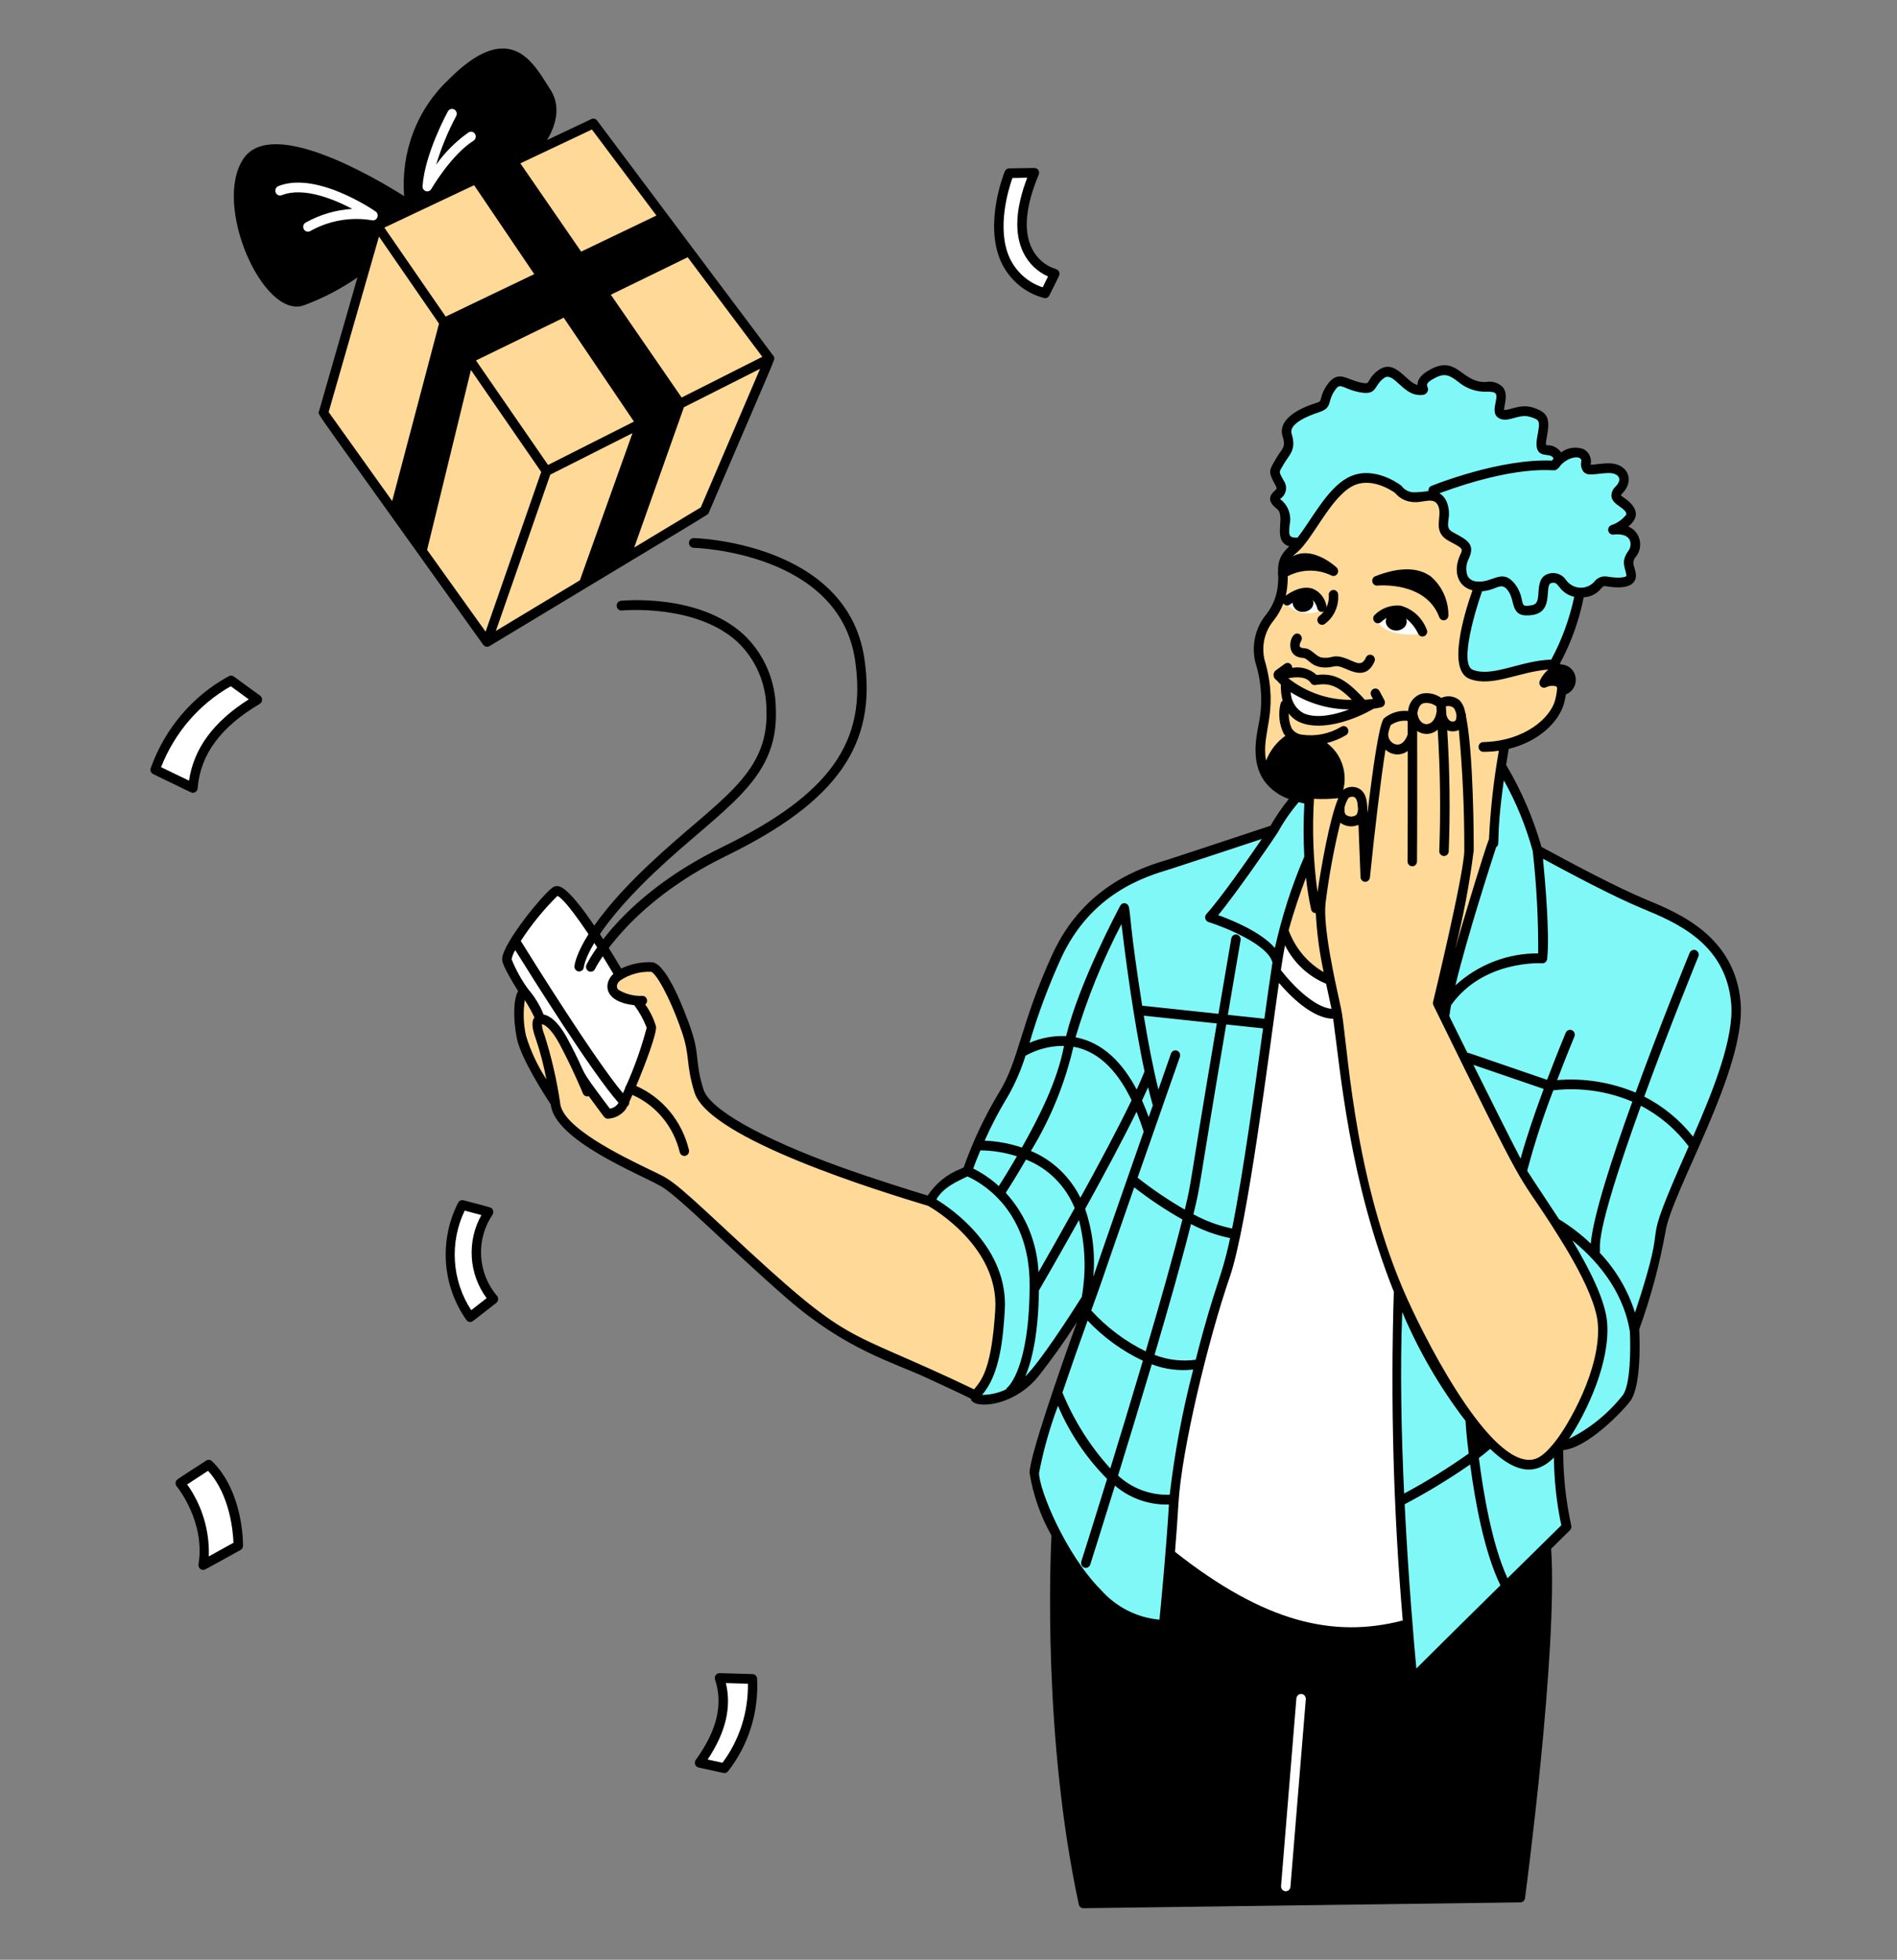 <svg width="153" height="158" viewBox="0 0 153 158" fill="none" xmlns="http://www.w3.org/2000/svg">
<rect x="0" y="0" width="153" height="158" fill="#808080" stroke="none"/>
<path fill-rule="evenodd" clip-rule="evenodd" d="M94.404 124.832C94.818 117.312 96.308 109.896 98.825 102.826C100.707 97.369 102.641 77.725 103.562 75.145C103.562 75.145 105.276 82.611 117.274 77.959C115.58 84.882 114.261 91.897 113.322 98.972C112.17 108.033 112.211 114.464 113.425 130.838C102.653 133.711 94.404 124.832 94.404 124.832Z" fill="white"/>
<path fill-rule="evenodd" clip-rule="evenodd" d="M121.087 61.761C122.348 63.875 123.328 66.155 124 68.539C124 68.539 129.678 71.655 132.268 72.736C134.858 73.817 139.524 75.516 140.006 80.809C140.488 86.104 134.451 95.889 133.951 99.284C133.46 101.952 132.75 104.571 131.829 107.114C131.829 107.114 132.087 111.542 131.18 112.731C130.273 113.919 127.284 116.759 125.696 116.514C125.696 116.514 125.696 120.876 126.36 123.089C126.36 123.089 116.87 132.415 113.936 135.367C113.936 135.367 112.049 116.969 112.802 104.059C113.452 92.924 117.165 77.458 120.392 67.713C120.577 65.294 120.935 63.479 121.087 61.761Z" fill="#81F8F8"/>
<path fill-rule="evenodd" clip-rule="evenodd" d="M105.507 69.266L105.552 64.52L104.58 64.259C103.886 65.076 103.27 65.959 102.74 66.898C102.74 66.898 96.529 69 94.667 69.572C92.805 70.144 87.853 71.361 85.217 77.129C82.581 82.897 82.583 85.567 80.916 88.263C79.752 90.182 78.792 92.226 78.053 94.359C78.036 94.541 75.71 95.128 75.017 96.859C75.017 96.859 80.996 100.084 80.659 105.616C80.321 111.147 79.261 111.676 78.687 112.499C78.278 113.086 81.375 113.216 83.423 110.757C85.22 108.394 86.892 105.934 88.434 103.388C88.434 103.388 83.424 116.948 83.424 118.748C83.424 120.548 87.554 131.141 93.858 130.975C93.858 130.975 94.415 125.488 94.67 121.153C94.924 116.818 97.066 107.926 98.826 102.826C100.585 97.725 102.616 78.832 103.347 75.748C103.914 73.536 104.636 71.37 105.507 69.266Z" fill="#81F8F8"/>
<path fill-rule="evenodd" clip-rule="evenodd" d="M107.267 78.959C107.437 79.782 107.614 80.585 107.776 81.314C108.384 84.061 109.059 102.028 118.48 114.276C122.768 119.85 124.408 118.1 125.695 116.508C126.916 114.999 129.538 110.326 129.248 106.674C128.959 103.021 123.776 96.218 122.768 94.448C121.759 92.678 115.95 80.868 115.95 80.868C115.95 80.868 116.229 79.722 116.6 78.12C116.828 78.067 117.056 78.012 117.274 77.956L120.377 67.949L121.305 60.115C121.305 60.115 124.038 59.024 125.012 57.975C125.553 57.4 125.887 56.651 125.959 55.852C126.03 55.053 125.836 54.253 125.406 53.585C122.869 53.585 120.466 55.058 118.664 54.37C116.861 53.682 119.272 47.281 119.272 47.281C119.272 47.281 117.613 47.113 117.884 45.863C118.154 44.613 118.737 44.355 117.637 43.648C116.536 42.942 116.485 42.983 116.44 42.51C116.395 42.037 116.662 40.267 115.887 40.088C115.113 39.909 113.474 40.393 112.804 39.47C112.804 39.47 110.708 37.833 108.838 38.876C106.967 39.918 105.562 43.244 104.338 44.25C103.115 45.255 103.561 46.013 103.458 46.964C103.419 47.992 103.056 48.979 102.425 49.775C101.994 50.294 101.7 50.92 101.574 51.592C101.448 52.263 101.493 52.957 101.706 53.605C102.129 55.088 102.21 56.654 101.942 58.176C101.681 59.661 100.519 63.693 105.602 64.444C105.494 66.049 105.489 67.66 105.588 69.265C104.792 71.173 104.112 73.129 103.55 75.124C104.209 76.579 105.665 78.673 107.267 78.959Z" fill="#FFD997"/>
<path fill-rule="evenodd" clip-rule="evenodd" d="M130.087 42.708C130.087 42.708 131.839 42.038 131.518 41.217C131.196 40.395 129.794 40.308 130.588 39.489C131.383 38.671 130.938 37.69 129.644 37.744C128.351 37.797 127.805 38.159 127.921 37.242C128.03 36.39 126.728 36.055 125.596 37.235C125.631 37.176 125.655 37.111 125.666 37.042C125.677 36.974 125.675 36.904 125.659 36.836C125.644 36.769 125.616 36.705 125.577 36.649C125.538 36.592 125.488 36.545 125.431 36.508C124.839 35.999 124.088 36.757 124.367 35.273C124.646 33.788 124.54 33.553 123.51 33.228C122.479 32.903 121.61 33.692 121.059 33.355C120.508 33.019 122.006 31.079 119.882 31.186C117.758 31.293 117.477 29.136 115.609 30.098C113.742 31.059 115.516 31.53 114.393 31.442C113.271 31.353 112.525 29.413 111.455 30.128C110.385 30.843 110.984 31.476 109.707 31.232C108.43 30.989 108.055 30.234 107.336 31.275C106.617 32.316 107.205 32.57 106.212 32.881C105.219 33.191 103.456 33.955 103.817 35.083C104.178 36.211 103.654 36.43 103.219 37.215C102.784 37.999 102.623 37.899 103.219 38.955C103.816 40.011 102.079 39.833 103.219 40.712C104.359 41.59 102.656 43.837 104.635 43.734C105.51 43.688 106.155 40.975 108.367 39.193C110.578 37.411 112.775 39.444 112.775 39.444C112.909 39.623 113.078 39.771 113.271 39.88C113.464 39.988 113.677 40.053 113.896 40.072C114.732 40.207 115.802 39.498 116.322 40.578C116.843 41.658 115.816 42.619 117.066 43.285C118.317 43.951 118.485 44.103 118.107 44.904C117.979 45.13 117.907 45.386 117.899 45.648C117.89 45.91 117.944 46.17 118.057 46.405C118.169 46.64 118.336 46.843 118.543 46.994C118.75 47.146 118.99 47.243 119.242 47.275C119.242 47.275 116.861 53.679 118.665 54.368C120.468 55.056 122.806 53.563 125.344 53.563C126.4 51.794 127.106 49.826 127.422 47.773C128.942 47.756 128.718 46.724 129.592 46.874C130.466 47.024 131.657 47.05 131.564 46.342C131.471 45.634 131.114 45.383 131.652 44.633C132.19 43.883 131.924 42.498 130.087 42.708Z" fill="#81F8F8"/>
<path d="M107.806 45.757C107.745 45.7 106.331 44.386 104.889 44.628C104.511 44.704 104.155 44.871 103.851 45.116C103.546 45.36 103.302 45.675 103.137 46.035C103.095 46.111 103.078 46.199 103.09 46.286C103.102 46.373 103.142 46.453 103.203 46.513C103.264 46.574 103.344 46.612 103.428 46.621C103.512 46.63 103.597 46.609 103.669 46.562C104.227 46.229 104.854 46.04 105.498 46.01C106.142 45.98 106.784 46.11 107.368 46.391C107.45 46.435 107.544 46.447 107.633 46.425C107.723 46.403 107.801 46.348 107.855 46.271C107.908 46.194 107.933 46.099 107.923 46.004C107.914 45.91 107.873 45.822 107.806 45.757Z" fill="black"/>
<path d="M115.4 46.476C114.352 45.715 112.845 45.708 110.921 46.456C110.835 46.489 110.763 46.554 110.72 46.638C110.677 46.722 110.665 46.82 110.686 46.912C110.707 47.005 110.76 47.087 110.835 47.142C110.91 47.197 111.002 47.223 111.093 47.213C111.132 47.208 114.992 46.832 116.084 49.757C116.115 49.842 116.175 49.913 116.252 49.958C116.329 50.003 116.418 50.019 116.505 50.003C116.593 49.987 116.671 49.94 116.729 49.87C116.786 49.8 116.818 49.712 116.819 49.621C116.822 49.021 116.697 48.428 116.452 47.884C116.207 47.34 115.847 46.859 115.4 46.476Z" fill="black"/>
<path d="M106.63 50.374C106.553 50.374 106.477 50.35 106.414 50.304C106.35 50.259 106.302 50.194 106.275 50.119C106.247 50.044 106.243 49.963 106.262 49.885C106.281 49.808 106.323 49.738 106.381 49.686C106.638 49.501 106.846 49.252 106.985 48.962C107.124 48.672 107.189 48.35 107.175 48.027C107.157 47.925 107.179 47.82 107.236 47.734C107.293 47.649 107.38 47.59 107.479 47.571C107.577 47.552 107.677 47.573 107.76 47.63C107.843 47.687 107.901 47.775 107.921 47.875C107.966 48.334 107.893 48.798 107.71 49.219C107.528 49.641 107.242 50.006 106.881 50.278C106.811 50.34 106.722 50.375 106.63 50.374Z" fill="black"/>
<path d="M108.18 53.782C107.635 53.602 107.616 53.806 106.892 53.818C105.694 53.802 105.547 53.058 105.068 53.038C103.462 52.959 104.095 50.66 104.823 51.14C104.907 51.196 104.966 51.284 104.988 51.385C105.01 51.486 104.992 51.591 104.939 51.679C104.903 51.739 104.745 52.063 104.863 52.16C105.117 52.373 105.3 52.104 105.841 52.54C106.363 52.961 106.431 53.026 106.905 53.033C107.462 53.045 107.575 52.76 108.412 53.033C109.291 53.324 109.786 53.856 110.165 53.012C110.186 52.965 110.215 52.923 110.252 52.888C110.289 52.853 110.332 52.826 110.379 52.808C110.425 52.79 110.475 52.782 110.525 52.784C110.575 52.786 110.624 52.799 110.669 52.82C110.715 52.842 110.755 52.873 110.789 52.911C110.823 52.949 110.849 52.993 110.866 53.041C110.884 53.09 110.892 53.141 110.889 53.193C110.887 53.244 110.876 53.295 110.855 53.342C110.151 54.908 108.879 54.011 108.18 53.782Z" fill="black"/>
<path fill-rule="evenodd" clip-rule="evenodd" d="M103.696 55.02C103.696 55.02 103.31 57.579 105.439 57.971C106.747 58.196 108.09 58.006 109.292 57.427L110.229 56.825C107.923 56.931 105.642 56.3 103.696 55.02Z" fill="white"/>
<path d="M111.654 56.449L111.256 55.702C111.205 55.615 111.124 55.551 111.029 55.524C110.934 55.498 110.832 55.51 110.746 55.559C110.659 55.609 110.595 55.691 110.566 55.788C110.537 55.885 110.546 55.99 110.591 56.081L110.735 56.352C110.562 56.376 110.34 56.399 110.08 56.415C108.573 54.748 107.612 54.244 106.195 54.419C105.93 54.175 105.614 53.996 105.271 53.896C104.929 53.796 104.569 53.778 104.219 53.843C104.221 53.771 104.204 53.7 104.169 53.638C104.134 53.575 104.083 53.524 104.021 53.49C103.96 53.456 103.89 53.441 103.82 53.446C103.751 53.45 103.684 53.475 103.627 53.517L102.867 54.067C102.813 54.117 102.772 54.18 102.746 54.249C102.721 54.319 102.712 54.394 102.72 54.469C102.728 54.543 102.753 54.614 102.793 54.676C102.832 54.739 102.886 54.79 102.949 54.827C103.061 54.954 103.18 55.076 103.305 55.19C103.288 55.809 103.373 57.632 104.892 58.252C106.624 58.958 109.219 58.053 110.744 57.159C110.754 57.154 110.76 57.144 110.768 57.138C110.988 57.112 111.206 57.071 111.421 57.015C111.476 57 111.527 56.971 111.571 56.932C111.614 56.894 111.648 56.845 111.67 56.79C111.693 56.736 111.703 56.677 111.7 56.618C111.697 56.558 111.682 56.501 111.654 56.449ZM105.719 55.058C105.759 55.122 105.816 55.172 105.884 55.202C105.951 55.232 106.026 55.241 106.099 55.226C107.152 55.051 107.837 55.218 109.031 56.42C107.182 56.452 105.377 55.839 103.906 54.682C104.505 54.564 105.364 54.513 105.719 55.058ZM105.174 57.522C104.862 57.362 104.598 57.119 104.409 56.817C104.22 56.515 104.113 56.166 104.101 55.806C105.518 56.704 107.146 57.184 108.808 57.196C107.714 57.608 106.262 57.964 105.174 57.523V57.522Z" fill="black"/>
<path fill-rule="evenodd" clip-rule="evenodd" d="M106.725 49.168C104.584 50.049 103.693 48.554 103.693 48.554C103.693 48.554 106.044 46.611 106.725 49.168Z" fill="white"/>
<path fill-rule="evenodd" clip-rule="evenodd" d="M114.818 51.094C111.722 51.499 111.018 50.049 111.018 50.049C111.018 50.049 113.153 47.72 114.818 51.094Z" fill="white"/>
<path fill-rule="evenodd" clip-rule="evenodd" d="M49.969 78.604C49.969 78.604 45.669 71.217 44.794 71.868C43.919 72.518 40.963 76.242 40.884 77.308C40.805 78.374 49.016 89.798 49.016 89.798C49.236 89.785 49.451 89.725 49.647 89.621C49.843 89.518 50.017 89.374 50.156 89.197C50.522 88.631 52.621 83.443 52.529 82.811C52.434 82.128 51.367 80.667 49.969 78.604Z" fill="white"/>
<path fill-rule="evenodd" clip-rule="evenodd" d="M49.02 89.798C49.433 89.673 49.819 89.469 50.16 89.197C50.599 88.8 52.536 82.858 52.536 82.858L51.466 80.813C51.466 80.813 49.357 80.711 49.373 79.51C49.39 78.309 51.851 77.854 52.577 77.966C53.303 78.077 54.535 80.708 55.327 82.975C56.119 85.241 55.626 85.537 56.379 87.958C57.483 91.504 71.545 95.815 75.015 96.859C75.015 96.859 79.689 98.857 80.554 103.87C80.996 106.889 80.358 109.971 78.761 112.541C71.673 109.049 68.82 108.807 63.742 104.394C59.03 100.298 55.002 96.144 53.482 95.279C51.962 94.415 44.92 91.58 44.794 88.894C44.794 88.894 42.377 85.313 42.049 83.58C41.722 81.847 41.846 80.473 42.138 80.056C42.431 79.639 43.601 82.18 43.601 82.18C43.601 82.18 44.373 81.945 45.459 83.975C46.453 86.035 47.646 87.986 49.02 89.798Z" fill="#FFD997"/>
<path d="M115.064 50.741C114.883 50.269 114.595 49.849 114.225 49.516C113.855 49.183 113.413 48.946 112.936 48.825C112.558 48.791 112.177 48.841 111.819 48.972C111.461 49.103 111.134 49.312 110.861 49.585C110.792 49.659 110.754 49.758 110.754 49.861C110.755 49.964 110.795 50.062 110.866 50.135C110.936 50.208 111.031 50.249 111.131 50.25C111.231 50.251 111.327 50.211 111.398 50.14C111.53 50.016 111.676 49.909 111.832 49.82C111.598 50.328 112.042 50.835 112.615 50.835C113.143 50.835 113.607 50.395 113.409 49.869C113.829 50.193 114.165 50.618 114.39 51.108C114.437 51.2 114.517 51.269 114.614 51.3C114.71 51.33 114.814 51.32 114.904 51.272C114.993 51.223 115.06 51.14 115.089 51.04C115.119 50.941 115.109 50.833 115.062 50.741H115.064Z" fill="black"/>
<path d="M106.982 48.856C106.927 48.543 106.795 48.251 106.598 48.006C106.402 47.761 106.148 47.572 105.861 47.458C104.842 47.12 103.707 48.008 103.581 48.112C103.502 48.176 103.45 48.271 103.439 48.374C103.427 48.478 103.455 48.582 103.518 48.664C103.58 48.746 103.672 48.798 103.772 48.811C103.872 48.823 103.973 48.794 104.052 48.729C104.098 48.691 104.168 48.642 104.245 48.59C104.264 48.803 104.363 49 104.522 49.139C104.68 49.277 104.884 49.345 105.091 49.33C105.605 49.33 106.073 48.91 105.889 48.38C106.067 48.573 106.192 48.811 106.251 49.07C106.282 49.166 106.348 49.246 106.434 49.294C106.521 49.341 106.622 49.352 106.716 49.324C106.81 49.297 106.89 49.233 106.94 49.145C106.989 49.058 107.004 48.955 106.982 48.856Z" fill="black"/>
<path fill-rule="evenodd" clip-rule="evenodd" d="M26.085 33.298L39.282 51.753L56.819 41.182L62.073 28.907L47.855 9.955L30.421 18.194L26.085 33.298Z" fill="#FFD997"/>
<path d="M62.436 28.829C62.402 28.657 63.57 30.311 48.155 9.714C48.103 9.645 48.029 9.596 47.947 9.575C47.864 9.554 47.777 9.562 47.699 9.598L44.127 11.287C44.76 10.222 45.312 8.666 44.399 7.239C43.464 5.775 42.55 4.121 40.855 3.924C39.53 3.783 38.005 4.585 36.191 6.409C34.933 7.586 33.954 9.046 33.331 10.677C32.708 12.307 32.457 14.065 32.598 15.812C29.987 14.169 21.898 9.47 19.644 12.783C17.109 16.51 21.24 25.781 24.508 24.615C26.033 24.054 27.485 23.299 28.83 22.366L25.721 33.188C25.638 33.477 24.898 32.26 38.976 51.987C38.982 51.995 38.991 51.998 38.998 52.006C39.054 52.075 39.133 52.123 39.22 52.139C39.307 52.154 39.397 52.138 39.473 52.093C58.281 40.752 57.086 41.523 57.163 41.338C62.811 28.182 62.48 29.048 62.436 28.829ZM47.739 10.441L52.942 17.377L46.873 20.287L41.969 13.17L47.739 10.441ZM38.239 14.93L43.09 22.101L35.947 25.524L30.997 18.351L38.239 14.93ZM26.506 33.221L30.566 19.072L35.409 26.091L31.631 40.393L26.506 33.221ZM39.165 50.928L34.447 44.334L37.982 29.829L43.653 38.048L39.165 50.928ZM46.769 46.785L39.993 50.867L44.383 38.264L51.013 34.919L46.769 46.785ZM44.202 37.486L38.388 29.062L45.465 25.613L51.131 33.989L44.202 37.486ZM56.52 40.907L51.152 44.143L55.159 32.832L61.302 29.733L56.52 40.907ZM54.977 32.05L49.266 23.761L55.465 20.741L61.484 28.766L54.977 32.05Z" fill="black"/>
<path d="M46.33 77.933C46.335 77.824 46.511 75.222 52.28 69.756C57.785 64.537 62.028 62.591 61.816 57.248C61.817 56.202 61.605 55.167 61.193 54.211C60.781 53.256 60.178 52.401 59.423 51.703C56.047 48.667 50.214 49.214 50.156 49.22C50.055 49.231 49.955 49.199 49.876 49.133C49.798 49.067 49.748 48.971 49.738 48.867C49.728 48.763 49.758 48.659 49.822 48.578C49.886 48.497 49.979 48.446 50.08 48.435C50.331 48.413 56.292 47.848 59.918 51.104C60.752 51.871 61.42 52.812 61.878 53.865C62.336 54.917 62.573 56.058 62.574 57.212C62.802 62.988 58.289 65.123 52.792 70.33C47.333 75.503 47.092 77.944 47.088 77.97C47.077 78.07 47.031 78.161 46.957 78.226C46.883 78.291 46.788 78.324 46.692 78.32C46.595 78.315 46.504 78.272 46.437 78.2C46.369 78.128 46.331 78.032 46.33 77.933Z" fill="black"/>
<path d="M47.305 77.775C47.411 77.553 49.997 72.315 58.203 68.316C66.947 64.055 69.966 59.812 68.958 53.181C67.645 44.511 56.058 44.167 55.94 44.165C55.839 44.163 55.743 44.12 55.673 44.045C55.603 43.97 55.565 43.869 55.567 43.765C55.569 43.661 55.611 43.562 55.683 43.49C55.756 43.417 55.853 43.378 55.954 43.38C56.077 43.38 68.296 43.737 69.71 53.06C70.764 60.017 67.524 64.642 58.527 69.026C50.581 72.899 48.012 78.072 47.987 78.124C47.942 78.217 47.863 78.289 47.768 78.322C47.672 78.355 47.568 78.348 47.477 78.302C47.387 78.256 47.318 78.174 47.286 78.076C47.253 77.977 47.26 77.869 47.305 77.775Z" fill="black"/>
<path fill-rule="evenodd" clip-rule="evenodd" d="M37.286 97.145C36.552 98.56 36.222 100.161 36.335 101.761C36.447 103.362 36.998 104.897 37.923 106.186L39.794 104.726C38.972 103.775 38.486 102.564 38.416 101.291C38.345 100.017 38.693 98.757 39.405 97.715L37.286 97.145Z" fill="white"/>
<path fill-rule="evenodd" clip-rule="evenodd" d="M14.537 119.576C14.537 119.576 16.98 122.507 16.384 126.178L19.216 124.616C19.216 124.616 19.278 120.469 16.833 118.085L14.537 119.576Z" fill="white"/>
<path fill-rule="evenodd" clip-rule="evenodd" d="M18.633 54.861C15.801 56.392 13.621 58.956 12.516 62.054L15.56 63.524C15.795 60.495 17.718 58.206 20.759 56.408L18.633 54.861Z" fill="white"/>
<path fill-rule="evenodd" clip-rule="evenodd" d="M81.393 13.963C81.393 13.963 78.207 21.727 84.287 23.645L85.07 22.075C85.07 22.075 80.467 20.97 83.424 13.932L81.393 13.963Z" fill="white"/>
<path fill-rule="evenodd" clip-rule="evenodd" d="M58.432 142.554C60.019 140.528 60.823 137.967 60.686 135.365L58.035 135.286C58.782 137.558 58.082 139.839 56.422 142.122L58.432 142.554Z" fill="white"/>
<path d="M84.178 24.02C83.436 23.824 82.744 23.463 82.15 22.963C81.557 22.462 81.076 21.834 80.742 21.121C79.345 18.028 80.976 13.978 81.046 13.81C81.076 13.741 81.124 13.681 81.185 13.639C81.246 13.598 81.317 13.575 81.391 13.574L83.42 13.541C83.483 13.539 83.546 13.555 83.603 13.585C83.659 13.616 83.707 13.661 83.743 13.715C83.778 13.77 83.799 13.833 83.805 13.898C83.811 13.964 83.8 14.03 83.775 14.09C82.721 16.602 82.531 18.588 83.211 20C83.405 20.405 83.679 20.765 84.014 21.057C84.35 21.348 84.74 21.565 85.16 21.694C85.216 21.708 85.268 21.735 85.312 21.772C85.357 21.81 85.392 21.858 85.416 21.912C85.52 22.143 85.472 22.125 84.627 23.828C84.586 23.909 84.519 23.973 84.436 24.008C84.355 24.043 84.263 24.047 84.178 24.02ZM81.655 14.351C81.342 15.234 80.353 18.413 81.427 20.788C81.691 21.351 82.064 21.852 82.523 22.261C82.982 22.669 83.517 22.976 84.095 23.163L84.529 22.289C83.664 21.909 82.957 21.225 82.533 20.358C81.793 18.841 81.9 16.814 82.848 14.328L81.655 14.351Z" fill="black"/>
<path d="M37.922 106.579C37.863 106.579 37.804 106.565 37.752 106.537C37.699 106.51 37.653 106.47 37.618 106.422C36.657 105.066 36.085 103.459 35.969 101.783C35.853 100.107 36.196 98.432 36.959 96.948C37.001 96.875 37.065 96.818 37.141 96.785C37.217 96.753 37.301 96.747 37.381 96.768C39.685 97.386 39.661 97.317 39.759 97.567C39.781 97.624 39.79 97.686 39.785 97.747C39.78 97.808 39.761 97.867 39.73 97.919C39.068 98.889 38.741 100.061 38.803 101.246C38.864 102.431 39.309 103.56 40.067 104.451C40.105 104.491 40.135 104.539 40.154 104.591C40.173 104.644 40.181 104.7 40.177 104.756C40.173 104.812 40.158 104.866 40.132 104.916C40.106 104.965 40.07 105.008 40.027 105.042C38.008 106.611 38.099 106.579 37.922 106.579ZM37.479 97.602C36.87 98.868 36.598 100.279 36.691 101.689C36.783 103.099 37.237 104.459 38.005 105.629L39.249 104.66C38.544 103.713 38.127 102.57 38.052 101.377C37.976 100.185 38.245 98.996 38.825 97.962L37.479 97.602Z" fill="black"/>
<path d="M16.387 126.57C16.331 126.57 16.277 126.558 16.227 126.534C16.177 126.51 16.132 126.475 16.096 126.431C16.061 126.388 16.035 126.337 16.02 126.282C16.006 126.227 16.003 126.169 16.012 126.113C16.573 122.663 14.275 119.859 14.252 119.833C14.217 119.79 14.19 119.74 14.175 119.686C14.16 119.631 14.156 119.574 14.164 119.519C14.2 119.275 14.176 119.354 16.634 117.754C16.705 117.708 16.789 117.687 16.873 117.696C16.957 117.704 17.036 117.741 17.097 117.801C19.635 120.275 19.605 124.448 19.599 124.624C19.598 124.694 19.579 124.762 19.544 124.822C19.508 124.882 19.458 124.931 19.398 124.964C16.349 126.644 16.52 126.57 16.387 126.57ZM15.095 119.678C16.293 121.353 16.909 123.397 16.843 125.479L18.83 124.38C18.799 123.535 18.562 120.52 16.778 118.58L15.095 119.678Z" fill="black"/>
<path d="M15.56 63.916C15.429 63.916 15.616 63.982 12.355 62.41C12.27 62.369 12.202 62.297 12.166 62.207C12.129 62.118 12.126 62.017 12.157 61.926C13.296 58.74 15.535 56.103 18.444 54.521C18.506 54.483 18.578 54.465 18.65 54.469C18.723 54.472 18.792 54.497 18.852 54.539L20.98 56.087C21.032 56.125 21.074 56.176 21.102 56.235C21.13 56.294 21.143 56.36 21.14 56.426C21.137 56.492 21.118 56.556 21.084 56.612C21.051 56.668 21.005 56.715 20.949 56.748C17.79 58.616 16.151 60.842 15.941 63.554C15.933 63.653 15.89 63.745 15.819 63.812C15.748 63.879 15.656 63.916 15.56 63.916ZM12.992 61.85L15.246 62.939C15.626 60.349 17.205 58.198 20.064 56.382L18.613 55.325C16.067 56.766 14.081 59.071 12.992 61.85Z" fill="black"/>
<path d="M58.432 142.946C58.356 142.946 58.395 142.946 56.345 142.503C56.282 142.49 56.224 142.461 56.175 142.418C56.127 142.375 56.089 142.32 56.066 142.259C56.044 142.197 56.036 142.13 56.045 142.065C56.054 141.999 56.079 141.937 56.117 141.884C57.824 139.529 58.334 137.415 57.673 135.41C57.654 135.35 57.648 135.286 57.657 135.223C57.667 135.16 57.691 135.101 57.727 135.05C57.764 134.999 57.812 134.957 57.867 134.93C57.923 134.902 57.984 134.889 58.045 134.891L60.695 134.969C60.789 134.972 60.879 135.011 60.947 135.078C61.015 135.145 61.056 135.236 61.063 135.333C61.204 138.029 60.375 140.683 58.734 142.785C58.7 142.835 58.654 142.875 58.602 142.903C58.549 142.931 58.491 142.946 58.432 142.946ZM57.072 141.858L58.271 142.117C59.632 140.294 60.355 138.048 60.323 135.746L58.544 135.692C59.013 137.649 58.528 139.676 57.072 141.858Z" fill="black"/>
<path d="M140.383 80.776C139.9 75.472 135.426 73.624 132.753 72.517C130.362 71.527 126.58 69.505 124.326 68.278C123.659 65.955 122.7 63.732 121.474 61.667C121.562 61.094 121.638 60.64 121.684 60.376C124.123 59.782 125.758 58.187 126.158 56.657C126.215 56.435 126.261 56.21 126.296 55.983C126.554 55.888 126.772 55.705 126.916 55.464C127.059 55.223 127.119 54.938 127.085 54.658C127.051 54.377 126.925 54.117 126.728 53.92C126.531 53.723 126.275 53.602 126.002 53.576C125.869 53.564 125.926 53.62 125.816 53.49C126.715 51.822 127.361 50.022 127.731 48.152C127.996 48.143 128.257 48.077 128.497 47.958C128.736 47.839 128.949 47.669 129.121 47.46C129.295 47.269 129.328 47.224 129.525 47.263C130.274 47.391 131.26 47.451 131.708 47.001C132.058 46.65 131.95 46.212 131.812 45.73C131.744 45.589 131.721 45.43 131.746 45.275C131.772 45.12 131.844 44.977 131.953 44.867C132.101 44.677 132.204 44.454 132.253 44.216C132.301 43.977 132.295 43.731 132.234 43.495C132.174 43.26 132.06 43.043 131.903 42.861C131.745 42.68 131.549 42.539 131.329 42.45C132.148 41.796 132.221 41.008 131.046 40.174C130.929 40.091 130.752 39.965 130.727 39.943C130.757 39.876 130.801 39.816 130.856 39.768C131.898 38.694 131.262 37.285 129.629 37.352C129.298 37.366 129.013 37.399 128.775 37.426C128.614 37.454 128.45 37.467 128.287 37.467C128.348 37.214 128.32 36.948 128.209 36.715C128.097 36.482 127.91 36.297 127.679 36.193C127.383 36.092 127.069 36.064 126.761 36.113C126.453 36.161 126.161 36.285 125.909 36.474C125.787 36.296 125.625 36.15 125.437 36.05C125.249 35.95 125.041 35.898 124.83 35.898C124.773 35.892 124.694 35.883 124.697 35.911C124.674 35.722 124.689 35.531 124.74 35.349C125.033 33.779 124.922 33.264 123.621 32.852C122.594 32.531 121.682 33.132 121.308 33.04C121.314 32.648 121.676 31.773 121.2 31.206C121.024 31.034 120.811 30.907 120.579 30.835C120.347 30.764 120.102 30.75 119.863 30.795C117.912 30.9 117.555 28.652 115.44 29.748C114.68 30.14 114.314 30.551 114.328 31.037C113.433 30.843 112.559 28.923 111.246 29.799C110.898 30.023 110.61 30.334 110.41 30.705C110.286 30.919 110.274 30.94 109.775 30.847C108.623 30.627 107.924 29.748 107.025 31.048C106.793 31.37 106.628 31.738 106.54 32.129C106.481 32.369 106.476 32.388 106.1 32.506C104.751 32.927 103.01 33.824 103.455 35.207C103.75 36.126 103.355 36.177 102.888 37.022C102.392 37.909 102.209 37.951 102.888 39.154C103.015 39.378 102.994 39.397 102.793 39.578C102.224 40.089 102.375 40.555 102.99 41.027C103.76 41.621 102.537 43.591 103.986 44.051C102.751 45.15 103.17 46.084 103.081 46.922C103.049 47.875 102.715 48.791 102.13 49.529C101.66 50.096 101.34 50.779 101.201 51.512C101.063 52.245 101.11 53.002 101.34 53.711C101.782 55.245 101.839 56.87 101.507 58.433C101.292 59.556 100.924 61.437 101.948 62.935C102.456 63.627 103.155 64.143 103.953 64.416C103.401 65.09 102.905 65.811 102.472 66.573C101.52 66.895 94.248 69.288 94.248 69.288C92.213 69.898 87.445 71.329 84.87 76.959C82.286 82.611 82.19 85.47 80.594 88.05C79.436 89.967 78.474 92.003 77.722 94.125C77.662 94.155 77.58 94.192 77.482 94.237C76.4 94.651 75.469 95.404 74.822 96.39C73.816 96.084 70.373 95.021 67.678 94.042C61.319 91.734 57.229 89.411 56.738 87.835C56.004 85.48 56.491 85.151 55.682 82.84C55.266 81.65 53.818 77.757 52.63 77.58C51.761 77.534 50.894 77.708 50.105 78.086C49.02 76.246 46.239 71.703 45.062 71.452C44.977 71.431 44.889 71.43 44.804 71.447C44.718 71.464 44.638 71.5 44.567 71.552C43.677 72.215 40.594 76.011 40.501 77.283C40.483 77.523 40.581 77.963 41.788 79.905C41.419 80.533 41.367 82.044 41.673 83.659C41.986 85.319 44.034 88.456 44.419 89.035C44.726 91.953 51.554 94.633 53.295 95.629C54.755 96.458 58.832 100.647 63.495 104.7C68.257 108.838 71.947 109.785 74.857 111.137C79.673 113.378 77.861 112.531 78.474 113.029C79.088 113.527 81.834 113.265 83.706 111.016C84.831 109.595 85.885 108.115 86.862 106.583C85.356 110.777 83.038 117.448 83.038 118.75C83.326 120.528 83.925 122.238 84.804 123.795C84.702 125.865 84.129 140.158 87.008 153.537C87.027 153.624 87.074 153.702 87.141 153.758C87.209 153.814 87.293 153.844 87.379 153.844L122.625 153.373C122.716 153.372 122.803 153.338 122.871 153.276C122.939 153.214 122.984 153.129 122.997 153.036C123.023 152.836 125.651 133.17 125.106 124.864L126.619 123.372C126.671 123.322 126.708 123.258 126.725 123.187C126.743 123.116 126.742 123.041 126.721 122.971C126.288 120.982 126.073 118.949 126.078 116.911C128.021 116.735 130.803 113.856 131.474 112.973C132.399 111.759 132.247 107.92 132.209 107.172C133.131 104.63 133.837 102.01 134.321 99.342C134.813 96.036 140.874 86.196 140.383 80.776ZM123.622 68.614C123.93 71.352 124.077 74.107 124.061 76.864C121.604 76.844 119.226 77.762 117.384 79.441C118.309 75.595 120.218 69.684 120.672 68.294C121.059 68.023 120.57 68.068 121.289 62.907C122.29 64.703 123.074 66.62 123.622 68.614ZM125.112 53.179C122.636 53.258 120.39 54.616 118.793 54.004C117.645 53.567 119.065 48.98 119.536 47.668C120.72 47.582 121.038 46.883 121.588 47.569C122.3 48.446 121.697 49.859 123.592 49.583C125.4 49.315 124.498 47.15 125.125 47.004C125.438 46.932 125.521 47.028 125.761 47.318C126.054 47.728 126.483 48.012 126.967 48.115C126.592 49.887 125.968 51.593 125.115 53.179H125.112ZM125.398 37.913C125.593 37.887 125.802 37.631 125.892 37.484C126.639 36.729 127.605 36.72 127.542 37.193C127.507 37.339 127.505 37.491 127.537 37.638C127.568 37.784 127.631 37.922 127.721 38.039C128.09 38.426 128.656 38.179 129.657 38.139C130.512 38.099 130.915 38.596 130.317 39.215C130.205 39.31 130.115 39.43 130.055 39.566C129.994 39.702 129.965 39.85 129.968 40C130.003 40.392 130.328 40.621 130.614 40.823C130.812 40.964 131.256 41.268 131.156 41.501C130.843 41.896 130.425 42.188 129.953 42.341C129.866 42.374 129.793 42.439 129.749 42.523C129.705 42.608 129.693 42.706 129.714 42.8C129.736 42.893 129.79 42.975 129.866 43.03C129.942 43.085 130.035 43.11 130.127 43.099C130.774 43.02 131.238 43.167 131.424 43.502C131.494 43.644 131.523 43.805 131.508 43.964C131.493 44.123 131.435 44.274 131.34 44.401C130.673 45.331 131.104 45.744 131.183 46.431C131.135 46.51 130.686 46.667 129.647 46.488C129.446 46.448 129.237 46.467 129.046 46.544C128.855 46.621 128.688 46.752 128.566 46.923C128.418 47.078 128.24 47.199 128.044 47.278C127.848 47.356 127.638 47.392 127.428 47.381C127.218 47.37 127.012 47.313 126.825 47.215C126.637 47.116 126.472 46.977 126.34 46.808C126.197 46.575 125.987 46.395 125.739 46.293C125.491 46.191 125.218 46.171 124.96 46.238C124.169 46.42 124.124 47.187 124.085 47.748C124.041 48.458 123.977 48.734 123.484 48.806C122.866 48.899 122.855 48.858 122.743 48.361C122.659 47.887 122.464 47.442 122.173 47.066C121.126 45.772 120.384 47.025 119.118 46.88C118.968 46.878 118.821 46.838 118.69 46.763C118.56 46.687 118.45 46.579 118.37 46.448C118.287 46.228 118.25 45.992 118.263 45.756C118.276 45.52 118.339 45.29 118.446 45.081C119.01 43.885 118.38 43.55 117.238 42.942C116.734 42.673 116.762 42.426 116.822 41.886C116.916 41.389 116.86 40.873 116.662 40.41C116.541 40.14 116.342 39.915 116.092 39.768C122.287 37.478 125.114 37.953 125.4 37.913H125.398ZM104.005 42.363C104.09 42.014 104.083 41.647 103.984 41.302C103.886 40.957 103.699 40.645 103.444 40.4C103.371 40.346 103.303 40.286 103.24 40.22C103.357 40.149 103.459 40.054 103.538 39.94C103.618 39.826 103.674 39.697 103.703 39.559C103.731 39.422 103.732 39.28 103.704 39.143C103.677 39.005 103.622 38.875 103.544 38.76C103.075 37.931 103.164 38.109 103.544 37.413C103.945 36.693 104.598 36.292 104.172 34.962C103.919 34.17 105.545 33.501 106.317 33.26C107.518 32.883 107.013 32.413 107.64 31.506C107.962 31.035 108.034 31.066 108.597 31.294C108.931 31.439 109.278 31.548 109.633 31.621C111.145 31.913 110.762 31.057 111.654 30.461C112.372 29.979 113.117 31.738 114.355 31.837C114.628 31.858 114.929 31.881 115.093 31.641C115.446 31.128 114.524 31.092 115.774 30.452C116.584 30.035 116.955 30.304 117.571 30.75C118.221 31.311 119.048 31.607 119.895 31.581C120.422 31.558 120.579 31.671 120.62 31.724C120.914 32.071 120.144 33.255 120.859 33.695C121.61 34.155 122.468 33.316 123.393 33.606C124.19 33.857 124.238 33.873 123.988 35.201C123.641 37.052 124.824 36.502 125.182 36.813C125.351 36.957 125.288 36.997 125.169 37.135C120.972 36.963 115.669 39.083 115.445 39.176C115.367 39.208 115.302 39.266 115.26 39.34C115.217 39.415 115.201 39.502 115.212 39.588C114.794 39.656 114.372 39.691 113.95 39.691C113.643 39.661 113.356 39.522 113.137 39.299C113.103 39.228 113.05 39.17 112.985 39.13C112.648 38.878 110.579 37.463 108.653 38.536C106.99 39.462 105.782 41.911 104.646 43.352C103.922 43.352 103.949 43.174 104.007 42.363H104.005ZM104.022 56.911C104.044 56.811 104.028 56.706 103.977 56.618C103.926 56.53 103.843 56.467 103.747 56.441C103.651 56.416 103.548 56.43 103.462 56.481C103.376 56.532 103.313 56.616 103.286 56.715C103.078 57.532 103.168 58.399 103.538 59.153C103.578 59.212 103.623 59.268 103.67 59.322C102.972 59.815 102.431 60.511 102.114 61.32C101.688 59.103 103.161 57.515 102.077 53.501C101.881 52.913 101.838 52.283 101.952 51.673C102.066 51.063 102.333 50.494 102.727 50.024C103.405 49.171 103.796 48.114 103.842 47.011C103.952 45.977 103.524 45.428 104.581 44.559C105.873 43.495 107.254 40.209 109.024 39.221C110.482 38.409 112.164 39.489 112.512 39.734C112.848 40.144 113.323 40.405 113.84 40.462C114.727 40.605 115.618 39.991 115.985 40.756C116.413 41.64 115.397 42.839 116.897 43.636C118.009 44.228 118.009 44.228 117.772 44.735C117.226 45.892 117.445 47.255 118.76 47.591C118.091 49.497 116.696 54.038 118.535 54.734C120.35 55.429 122.497 54.153 124.875 53.981C124.586 54.227 124.352 54.535 124.191 54.884C124.158 54.956 124.146 55.037 124.158 55.116C124.17 55.194 124.205 55.268 124.259 55.325C124.312 55.383 124.381 55.423 124.457 55.439C124.533 55.455 124.611 55.447 124.682 55.416C124.938 55.285 125.232 55.255 125.508 55.332C125.552 55.369 125.582 55.423 125.589 55.481C125.565 55.807 125.51 56.13 125.426 56.446C125.057 57.855 123.016 59.742 119.632 59.829C119.531 59.829 119.435 59.87 119.363 59.944C119.292 60.017 119.252 60.117 119.252 60.221C119.252 60.325 119.292 60.425 119.363 60.499C119.435 60.572 119.531 60.614 119.632 60.614C120.052 60.614 120.471 60.585 120.888 60.526C120.469 62.886 120.203 65.273 120.093 67.669C119.896 68.02 118.012 74.185 117.349 76.574C118.018 73.931 118.524 71.247 118.863 68.538C118.863 67.597 118.842 60.658 118.232 57.724C118.241 57.627 118.22 57.529 118.171 57.446C118.123 57.08 117.968 56.736 117.726 56.464C117.52 56.292 117.272 56.183 117.01 56.148C116.748 56.113 116.481 56.155 116.24 56.267C116.017 56.107 115.766 55.993 115.5 55.933C115.235 55.874 114.96 55.869 114.693 55.919C114.387 56.004 114.115 56.185 113.914 56.437C113.713 56.689 113.592 57 113.569 57.325C112.868 57.249 112.167 57.462 111.618 57.918C111.229 58.344 110.712 62.028 110.295 65.557C110.266 64.85 110.295 63.987 109.628 63.586C109.442 63.484 109.234 63.434 109.024 63.439C108.814 63.443 108.609 63.504 108.427 63.613C108.394 63.636 108.364 63.662 108.336 63.692C108.516 62.996 108.485 62.261 108.249 61.584C108.013 60.907 107.582 60.321 107.015 59.904C107.557 59.772 108.078 59.558 108.56 59.269C108.605 59.243 108.643 59.207 108.674 59.165C108.704 59.123 108.726 59.074 108.738 59.023C108.751 58.972 108.752 58.918 108.744 58.866C108.736 58.814 108.718 58.764 108.69 58.72C108.663 58.675 108.627 58.637 108.585 58.607C108.543 58.577 108.495 58.556 108.445 58.545C108.395 58.535 108.344 58.535 108.293 58.545C108.243 58.556 108.196 58.577 108.154 58.607C107.197 59.173 106.083 59.391 104.991 59.227C104.829 59.208 104.673 59.154 104.533 59.067C104.393 58.98 104.273 58.862 104.181 58.723C103.928 58.156 103.873 57.516 104.024 56.911H104.022ZM117.173 58.177C116.932 58.177 116.749 57.981 116.655 57.637C116.638 57.34 116.625 57.11 116.615 56.954C116.728 56.917 116.848 56.912 116.964 56.938C117.08 56.963 117.187 57.02 117.275 57.101C117.375 57.269 117.441 57.456 117.47 57.651C117.47 57.964 117.432 58.175 117.176 58.177H117.173ZM115.876 57.342L115.872 57.355C115.706 58.676 114.474 58.725 114.315 57.49C114.362 57.197 114.488 56.758 114.825 56.695C115.004 56.661 115.188 56.666 115.365 56.711C115.543 56.755 115.709 56.837 115.853 56.951C115.86 57.045 115.869 57.175 115.878 57.342H115.876ZM113.537 59.217C113.036 60.622 111.972 59.91 111.972 59.289C111.97 59.266 111.965 59.243 111.958 59.221C111.998 58.96 112.068 58.704 112.167 58.46C112.569 58.182 113.054 58.06 113.535 58.116L113.537 59.217ZM109.41 65.686C109.285 65.782 109.134 65.834 108.978 65.834C108.823 65.834 108.672 65.782 108.547 65.686C108.398 65.506 108.447 65.22 108.44 65.097C108.506 64.821 108.617 64.558 108.768 64.321C109.285 64.046 109.486 64.422 109.51 65.02C109.557 65.247 109.521 65.484 109.41 65.686ZM103.933 74.999C104.362 73.412 104.927 71.821 105.333 70.747C105.424 71.609 105.561 72.465 105.744 73.311C105.764 73.399 105.812 73.477 105.881 73.532C105.951 73.588 106.036 73.617 106.124 73.614C106.207 75.216 106.42 76.808 106.76 78.374C105.46 77.63 104.457 76.433 103.931 74.997L103.933 74.999ZM106.954 79.31C107.106 80.029 107.258 80.718 107.392 81.334C105.879 81.193 104 79.128 103.306 78.206C103.433 77.37 103.544 76.688 103.639 76.212C104.347 77.622 105.523 78.722 106.952 79.309L106.954 79.31ZM106.262 71.936C105.92 69.44 105.824 66.915 105.976 64.4C106.632 64.439 107.289 64.42 107.941 64.345C107.222 66.026 106.527 70.092 106.261 71.934L106.262 71.936ZM103.063 67.1C103.542 66.23 104.107 65.415 104.75 64.666C104.902 64.704 105.039 64.754 105.201 64.784C105.12 66.208 105.118 67.636 105.196 69.061C104.177 71.434 103.383 73.902 102.823 76.432C101.72 75.138 99.365 74.18 98.249 73.781C99.807 71.903 102.901 67.38 103.063 67.1ZM85.561 77.296C87.988 71.985 92.361 70.674 94.463 70.043C94.463 70.043 99.904 68.266 101.772 67.637C100.675 69.238 98.47 72.403 97.302 73.69C97.257 73.739 97.226 73.799 97.21 73.863C97.194 73.928 97.195 73.996 97.211 74.061C97.228 74.125 97.26 74.184 97.305 74.232C97.35 74.28 97.406 74.316 97.468 74.335C98.796 74.754 102.274 76.15 102.628 77.6C102.443 78.784 102.225 80.333 101.976 82.131L99.031 81.817L100.053 75.816C100.064 75.764 100.065 75.711 100.055 75.659C100.046 75.607 100.026 75.557 99.998 75.513C99.969 75.469 99.932 75.432 99.889 75.403C99.846 75.374 99.798 75.354 99.748 75.345C99.697 75.336 99.645 75.338 99.595 75.35C99.546 75.362 99.498 75.384 99.457 75.415C99.416 75.447 99.381 75.486 99.355 75.532C99.329 75.577 99.312 75.628 99.305 75.68C99.294 75.739 98.849 78.344 98.272 81.736L92.12 81.08C91.143 74.885 91.172 73.513 91.038 73.085C91.016 73.013 90.974 72.95 90.917 72.903C90.861 72.856 90.792 72.826 90.719 72.819C90.647 72.811 90.573 72.826 90.509 72.86C90.444 72.895 90.39 72.948 90.355 73.014C90.209 73.285 87.033 79.232 85.984 83.533C84.974 83.488 83.966 83.674 83.033 84.076C83.717 81.756 84.561 79.49 85.561 77.296ZM94.339 120.517C94.323 120.513 94.306 120.511 94.29 120.509C92.778 120.553 91.306 120.001 90.174 118.964C91.001 116.287 91.96 113.139 92.894 109.99C93.961 110.398 95.106 110.543 96.238 110.413C95.373 113.73 94.739 117.107 94.339 120.517ZM83.145 92.793C84.728 90.205 85.887 87.365 86.576 84.388C88.78 84.781 90.268 86.612 91.266 88.706C90.164 90.993 88.603 93.909 87.138 96.565C86.29 94.852 84.873 93.512 83.145 92.793ZM86.677 97.396C85.49 99.534 84.414 101.423 83.758 102.566C83.649 100.174 82.712 97.903 81.118 96.165C81.356 95.797 81.995 94.795 82.751 93.486C83.628 93.829 84.428 94.352 85.103 95.024C85.778 95.697 86.313 96.503 86.677 97.396ZM95.162 85.203C95.195 85.106 95.189 84.999 95.146 84.905C95.103 84.812 95.027 84.74 94.933 84.704C94.838 84.669 94.735 84.674 94.644 84.717C94.553 84.76 94.482 84.839 94.447 84.936L93.43 87.84C92.987 86.068 92.588 83.953 92.249 81.884L98.141 82.512C95.726 96.782 96.165 94.978 95.558 97.521C94.231 96.757 92.96 95.897 91.751 94.947L95.162 85.203ZM92.648 90.07C92.477 89.599 92.299 89.144 92.11 88.72C92.288 88.345 92.451 87.99 92.6 87.655C92.717 88.142 92.837 88.61 92.959 89.045C92.988 89.143 93.074 88.852 92.648 90.068V90.07ZM92.311 86.381C92.14 86.809 91.929 87.297 91.677 87.842C90.57 85.747 89.001 84.057 86.746 83.627C87.69 80.468 88.931 77.411 90.45 74.501C90.73 76.863 91.407 82.147 92.31 86.375L92.311 86.381ZM91.667 89.637C91.87 90.14 92.063 90.668 92.24 91.24C90.658 95.761 88.721 101.314 88.178 102.947C88.347 101.092 88.123 99.222 87.521 97.466C88.948 94.888 90.504 91.998 91.667 89.629V89.637ZM91.481 95.726C92.712 96.687 94.01 97.553 95.365 98.317C94.665 101.132 93.57 104.995 92.404 108.948C90.754 108.142 89.265 107.024 88.014 105.651C89.286 102.129 88.237 105.021 91.481 95.721V95.726ZM93.117 109.238C94.266 105.342 95.349 101.523 96.059 98.683C97.054 99.212 98.116 99.594 99.214 99.818C98.454 103.361 98.045 103.323 96.438 109.626C95.317 109.777 94.177 109.641 93.117 109.232V109.238ZM96.251 97.901C96.913 95.146 96.445 97.097 98.899 82.594L101.869 82.908C101.229 87.555 100.292 94.486 99.374 99.044C98.284 98.821 97.232 98.434 96.251 97.896V97.901ZM81.237 88.481C81.85 87.419 82.345 86.289 82.713 85.113C83.665 84.582 84.732 84.309 85.814 84.322C85.291 87.128 83.825 90.025 82.419 92.519C81.448 92.189 80.436 92.002 79.414 91.963C79.948 90.76 80.557 89.595 81.237 88.474V88.481ZM79.074 92.744C80.073 92.755 81.064 92.916 82.018 93.222C81.365 94.348 80.814 95.223 80.557 95.624C79.936 95.058 79.242 94.583 78.496 94.211C78.595 93.921 78.796 93.397 79.074 92.737V92.744ZM44.958 72.232C45.615 72.478 47.746 75.585 49.47 78.512C48.601 79.339 48.761 80.784 51.159 81.04C51.573 81.594 51.91 82.205 52.158 82.856C51.736 84.455 51.185 86.015 50.509 87.518C50.472 87.561 50.444 87.612 50.428 87.668C50.401 87.767 50.504 87.546 50.244 88.139C47.964 85.433 42.83 77.192 42.003 75.86C42.858 74.544 43.848 73.327 44.958 72.232ZM41.263 77.338C41.315 77.075 41.415 76.825 41.556 76.6C42.849 78.681 47.77 86.526 49.885 88.908C49.811 89.036 49.709 89.145 49.587 89.226C49.466 89.308 49.328 89.36 49.185 89.379C46.267 85.487 47.657 87.269 45.792 83.786C44.967 82.245 44.255 81.865 43.843 81.793C43.542 81.043 43.12 80.35 42.596 79.744C42.055 79.004 41.608 78.195 41.263 77.338ZM42.423 83.504C42.214 82.561 42.181 81.584 42.326 80.627C42.615 81.076 42.874 81.544 43.104 82.028C42.863 82.342 42.893 82.88 43.202 83.714C43.569 84.792 43.858 85.897 44.068 87.02C43.36 85.936 42.806 84.752 42.423 83.506V83.504ZM78.575 112.017C67.461 106.692 69.075 108.956 58.536 99.138C53.976 94.889 54.111 95.128 52.354 94.275C50.053 93.16 45.266 90.84 45.173 88.875C44.897 87.028 44.475 85.209 43.911 83.434C43.792 83.161 43.721 82.869 43.703 82.57C43.89 82.589 44.435 82.874 45.127 84.167C46.191 86.154 47.01 88.14 47.018 88.159C47.056 88.249 47.125 88.321 47.212 88.361C47.299 88.401 47.398 88.405 47.487 88.374C48.186 89.336 48.713 90.032 48.721 90.042C48.757 90.089 48.802 90.126 48.854 90.152C48.905 90.178 48.962 90.192 49.02 90.192C49.303 90.181 49.58 90.106 49.832 89.972C50.084 89.838 50.304 89.648 50.477 89.417C50.501 89.381 50.544 89.295 50.596 89.189C50.614 89.179 50.632 89.167 50.648 89.153C50.686 89.113 50.715 89.065 50.733 89.012C50.751 88.96 50.758 88.904 50.754 88.848C50.83 88.685 50.915 88.488 51.008 88.273C51.949 88.686 52.784 89.32 53.447 90.124C54.11 90.928 54.583 91.88 54.828 92.905C54.842 92.955 54.864 93.001 54.895 93.042C54.925 93.083 54.963 93.117 55.007 93.142C55.05 93.168 55.098 93.184 55.147 93.191C55.197 93.197 55.247 93.194 55.295 93.18C55.343 93.166 55.389 93.143 55.428 93.112C55.468 93.08 55.501 93.041 55.525 92.996C55.55 92.951 55.566 92.902 55.572 92.85C55.578 92.799 55.575 92.747 55.562 92.698C55.286 91.559 54.759 90.502 54.022 89.609C53.284 88.717 52.357 88.013 51.312 87.552C52.053 85.775 52.991 83.3 52.908 82.75C52.719 82.115 52.426 81.517 52.042 80.984C52.105 80.934 52.151 80.866 52.173 80.788C52.196 80.71 52.194 80.626 52.169 80.549C52.143 80.473 52.094 80.406 52.03 80.359C51.965 80.312 51.888 80.287 51.81 80.288C51.131 80.32 50.457 80.148 49.87 79.795C49.647 79.559 49.765 79.27 50.009 79.056C50.753 78.555 51.63 78.308 52.517 78.349C52.866 78.428 53.94 80.167 54.967 83.104C55.689 85.172 55.287 85.735 56.014 88.074C57.19 91.852 71.187 96.106 74.862 97.22C75.188 97.402 80.579 100.511 80.271 105.587C79.986 110.261 79.207 111.22 78.636 111.921C78.619 111.957 78.599 111.987 78.575 112.017ZM81.274 111.836C81.216 111.881 81.171 111.942 81.146 112.013C80.538 112.305 79.874 112.457 79.203 112.458C80.647 110.83 80.902 107.868 81.038 105.64C81.343 100.616 76.804 97.484 75.519 96.7C76.108 95.68 77.307 95.203 78.027 94.846C78.835 95.196 83.043 97.321 83.043 103.547C83.043 110.361 81.285 111.827 81.274 111.836ZM82.692 110.965C83.212 109.749 83.747 107.624 83.793 104.039C84.075 103.554 85.419 101.233 87.021 98.36C87.537 100.385 87.614 102.502 87.249 104.561C86.365 105.957 83.88 109.828 82.692 110.965ZM87.719 106.467C88.999 107.822 90.511 108.92 92.178 109.705C91.28 112.737 90.355 115.774 89.55 118.391C87.925 116.602 86.617 114.53 85.688 112.272C86.349 110.319 87.084 108.234 87.719 106.467ZM85.329 113.342C86.272 115.55 87.617 117.549 89.292 119.23C88.105 123.076 87.234 125.824 87.208 125.902C87.181 126 87.191 126.105 87.237 126.194C87.283 126.284 87.361 126.352 87.454 126.384C87.548 126.416 87.649 126.409 87.738 126.365C87.826 126.321 87.895 126.243 87.929 126.148C88.031 125.83 88.835 123.292 89.924 119.773C91.148 120.812 92.697 121.353 94.28 121.295C94.062 124.914 93.639 129.318 93.515 130.581C91.697 130.42 90.004 129.556 88.775 128.162C85.952 125.318 83.803 120.113 83.803 118.748C84.159 116.904 84.67 115.095 85.329 113.342ZM94.768 125.117C94.874 123.813 94.974 122.448 95.048 121.18C95.302 116.875 97.441 108.011 99.183 102.961C100.637 98.743 102.355 84.744 103.151 79.243C104.006 80.246 105.824 82.117 107.525 82.133C108.123 86.422 108.807 95.058 112.417 104.143C112.142 112.984 112.383 121.835 113.137 130.647C107.549 132.091 102.005 130.816 94.768 125.111V125.117ZM114.235 134.52C114.052 132.587 113.593 127.392 113.291 121.276C115.112 120.316 116.875 119.245 118.573 118.068C118.972 121.069 119.717 125.154 121.014 127.81C118.576 130.209 115.846 132.907 114.235 134.517V134.52ZM113.247 120.413C113.027 115.663 112.911 110.435 113.095 105.776C114.418 108.906 116.126 111.847 118.178 114.526C118.25 114.618 118.115 114.348 118.456 117.187C116.786 118.371 115.048 119.447 113.25 120.41L113.247 120.413ZM121.586 127.242C120.354 124.573 119.646 120.452 119.276 117.549C119.596 117.305 119.902 117.059 120.188 116.812C121.922 118.472 123.636 119.213 125.328 117.511C125.347 119.347 125.547 121.176 125.926 122.97L121.586 127.242ZM125.4 116.262C124.761 117.052 124.13 117.724 123.301 117.695C119.772 117.65 114.617 107.384 113.139 103.897C108.992 94.111 108.696 83.723 108.144 81.231C107.612 78.831 106.722 74.814 106.905 72.854C107.176 70.658 107.575 68.481 108.1 66.334C108.311 66.488 108.556 66.583 108.812 66.612C109.069 66.641 109.328 66.603 109.566 66.5L109.732 70.718C109.735 70.817 109.775 70.911 109.844 70.981C109.912 71.051 110.004 71.091 110.1 71.094C110.195 71.095 110.288 71.06 110.359 70.995C110.431 70.93 110.477 70.84 110.489 70.743C110.875 66.934 111.366 62.814 111.745 60.432C111.985 60.663 112.295 60.8 112.623 60.82C112.95 60.841 113.274 60.743 113.54 60.544C113.54 63.474 113.54 67.867 113.525 69.443C113.524 69.494 113.533 69.546 113.552 69.593C113.57 69.641 113.597 69.685 113.632 69.722C113.667 69.759 113.708 69.788 113.754 69.809C113.8 69.829 113.849 69.84 113.899 69.841C113.949 69.841 113.999 69.832 114.045 69.813C114.092 69.794 114.134 69.766 114.17 69.73C114.205 69.694 114.234 69.651 114.254 69.604C114.273 69.556 114.284 69.505 114.285 69.454C114.308 67.541 114.301 61.504 114.298 58.93C114.547 59.103 114.844 59.186 115.143 59.167C115.443 59.148 115.728 59.028 115.955 58.826C116.161 62.075 116.205 65.334 116.084 68.589C116.08 68.64 116.086 68.692 116.101 68.741C116.117 68.791 116.141 68.836 116.174 68.876C116.206 68.915 116.246 68.948 116.29 68.971C116.335 68.995 116.383 69.009 116.433 69.013C116.483 69.018 116.533 69.012 116.581 68.996C116.629 68.98 116.673 68.955 116.711 68.921C116.749 68.888 116.781 68.847 116.803 68.801C116.826 68.755 116.84 68.705 116.844 68.653C116.97 65.392 116.93 62.126 116.724 58.869C116.872 58.935 117.032 58.968 117.193 58.965C117.355 58.962 117.514 58.923 117.66 58.852C117.964 62.073 118.111 65.309 118.101 68.546C118.101 70.384 115.607 80.674 115.582 80.777C115.56 80.87 115.571 80.967 115.612 81.051C123.488 97.116 122.111 94.082 125.121 98.745C125.202 98.929 128.646 103.908 128.87 106.711C129.16 110.368 126.434 114.989 125.403 116.259L125.4 116.262ZM122.639 93.411C121.798 91.8 120.212 88.623 118.833 85.848L124.505 87.791C123.834 89.602 123.118 91.664 122.642 93.408L122.639 93.411ZM125.278 87.902C127.444 87.649 129.636 87.964 131.653 88.817C129.998 93.406 128.494 98.053 128.3 100.261C127.517 99.515 126.66 98.857 125.743 98.299C125.222 97.491 123.407 94.779 123.174 94.389C123.757 92.188 124.461 90.022 125.281 87.902H125.278ZM130.879 112.487C129.701 113.976 128.219 115.176 126.539 116.003C127.964 113.883 129.875 109.825 129.624 106.646C129.48 104.834 128.209 102.329 126.812 100.002C128.439 101.305 130.856 103.775 131.448 107.303C131.45 107.311 131.453 107.319 131.456 107.328C131.52 108.643 131.518 111.649 130.882 112.484L130.879 112.487ZM131.867 105.822C131.289 104.008 130.316 102.356 129.022 100.993C129.164 100.46 128.325 100.277 132.344 89.151C133.851 89.929 135.169 91.048 136.199 92.425C131.759 102.439 134.984 96.441 131.871 105.819L131.867 105.822ZM136.547 91.634C135.473 90.282 134.132 89.182 132.614 88.408C134.702 82.685 136.937 77.22 136.98 77.115C137.016 77.02 137.015 76.914 136.977 76.82C136.938 76.725 136.866 76.65 136.775 76.61C136.684 76.57 136.581 76.569 136.489 76.606C136.396 76.643 136.322 76.715 136.281 76.808C136.107 77.23 133.949 82.509 131.917 88.086C129.911 87.247 127.744 86.903 125.587 87.08C126.347 85.097 126.966 83.607 126.98 83.575C127.02 83.48 127.022 83.371 126.985 83.274C126.948 83.177 126.875 83.1 126.783 83.058C126.69 83.016 126.586 83.014 126.492 83.052C126.398 83.091 126.322 83.166 126.282 83.261C126.268 83.295 125.587 84.924 124.779 87.057C117.946 84.716 118.466 84.881 118.351 84.877C116.648 81.432 116.888 82.008 116.918 81.767C116.945 81.551 116.985 81.308 117.034 81.042C119.618 77.386 124.33 77.655 124.38 77.659C124.477 77.667 124.574 77.635 124.649 77.571C124.725 77.506 124.772 77.414 124.783 77.313C125.002 75.364 124.617 70.981 124.447 69.234C126.654 70.43 130.147 72.288 132.467 73.248C135.141 74.354 139.182 76.023 139.622 80.851C139.886 83.657 138.191 87.887 136.552 91.631L136.547 91.634Z" fill="black"/>
<path d="M24.626 17.959C25.793 17.304 27.086 16.922 28.412 16.841C26.877 16.033 24.451 15.048 22.724 15.738C22.677 15.756 22.628 15.765 22.578 15.764C22.528 15.763 22.479 15.752 22.433 15.731C22.387 15.71 22.346 15.68 22.312 15.643C22.277 15.605 22.25 15.561 22.232 15.513C22.214 15.465 22.206 15.414 22.207 15.362C22.208 15.311 22.219 15.26 22.239 15.213C22.259 15.166 22.288 15.123 22.324 15.088C22.36 15.052 22.403 15.024 22.45 15.005C25.519 13.783 30.104 16.918 30.298 17.053C30.37 17.104 30.423 17.18 30.447 17.267C30.471 17.355 30.465 17.448 30.43 17.531C30.396 17.614 30.334 17.683 30.256 17.724C30.178 17.766 30.088 17.778 30.002 17.759C28.289 17.472 26.533 17.78 25.008 18.636C24.921 18.681 24.821 18.691 24.728 18.663C24.635 18.634 24.556 18.57 24.507 18.483C24.458 18.397 24.444 18.294 24.466 18.197C24.488 18.099 24.545 18.014 24.626 17.959Z" fill="white"/>
<path d="M34.081 15.002C34.266 12.381 36.056 9.105 36.133 8.967C36.184 8.88 36.266 8.817 36.362 8.791C36.458 8.765 36.559 8.779 36.645 8.829C36.731 8.88 36.795 8.963 36.822 9.061C36.85 9.159 36.839 9.265 36.793 9.355C36.13 10.603 35.589 11.916 35.179 13.275C35.898 12.264 36.779 11.387 37.782 10.681C37.825 10.652 37.873 10.632 37.922 10.623C37.972 10.613 38.024 10.614 38.073 10.625C38.123 10.636 38.17 10.658 38.212 10.688C38.253 10.719 38.288 10.757 38.315 10.802C38.342 10.847 38.359 10.896 38.367 10.948C38.375 11 38.373 11.053 38.36 11.104C38.348 11.155 38.326 11.203 38.295 11.245C38.265 11.287 38.226 11.322 38.182 11.348C36.378 12.502 34.805 15.205 34.789 15.231C34.746 15.309 34.678 15.369 34.598 15.402C34.517 15.434 34.428 15.438 34.346 15.411C34.263 15.384 34.191 15.329 34.143 15.255C34.095 15.18 34.073 15.091 34.081 15.002Z" fill="white"/>
<path d="M103.701 152.476C103.648 152.476 103.596 152.465 103.548 152.443C103.5 152.422 103.456 152.39 103.421 152.35C103.385 152.31 103.357 152.262 103.34 152.211C103.323 152.16 103.317 152.105 103.321 152.051L104.558 136.932C104.567 136.828 104.615 136.732 104.692 136.664C104.77 136.597 104.87 136.564 104.97 136.573C105.071 136.582 105.164 136.631 105.23 136.711C105.295 136.791 105.327 136.894 105.318 136.998L104.079 152.115C104.071 152.213 104.028 152.305 103.958 152.372C103.888 152.439 103.797 152.476 103.701 152.476Z" fill="white"/>
</svg>
